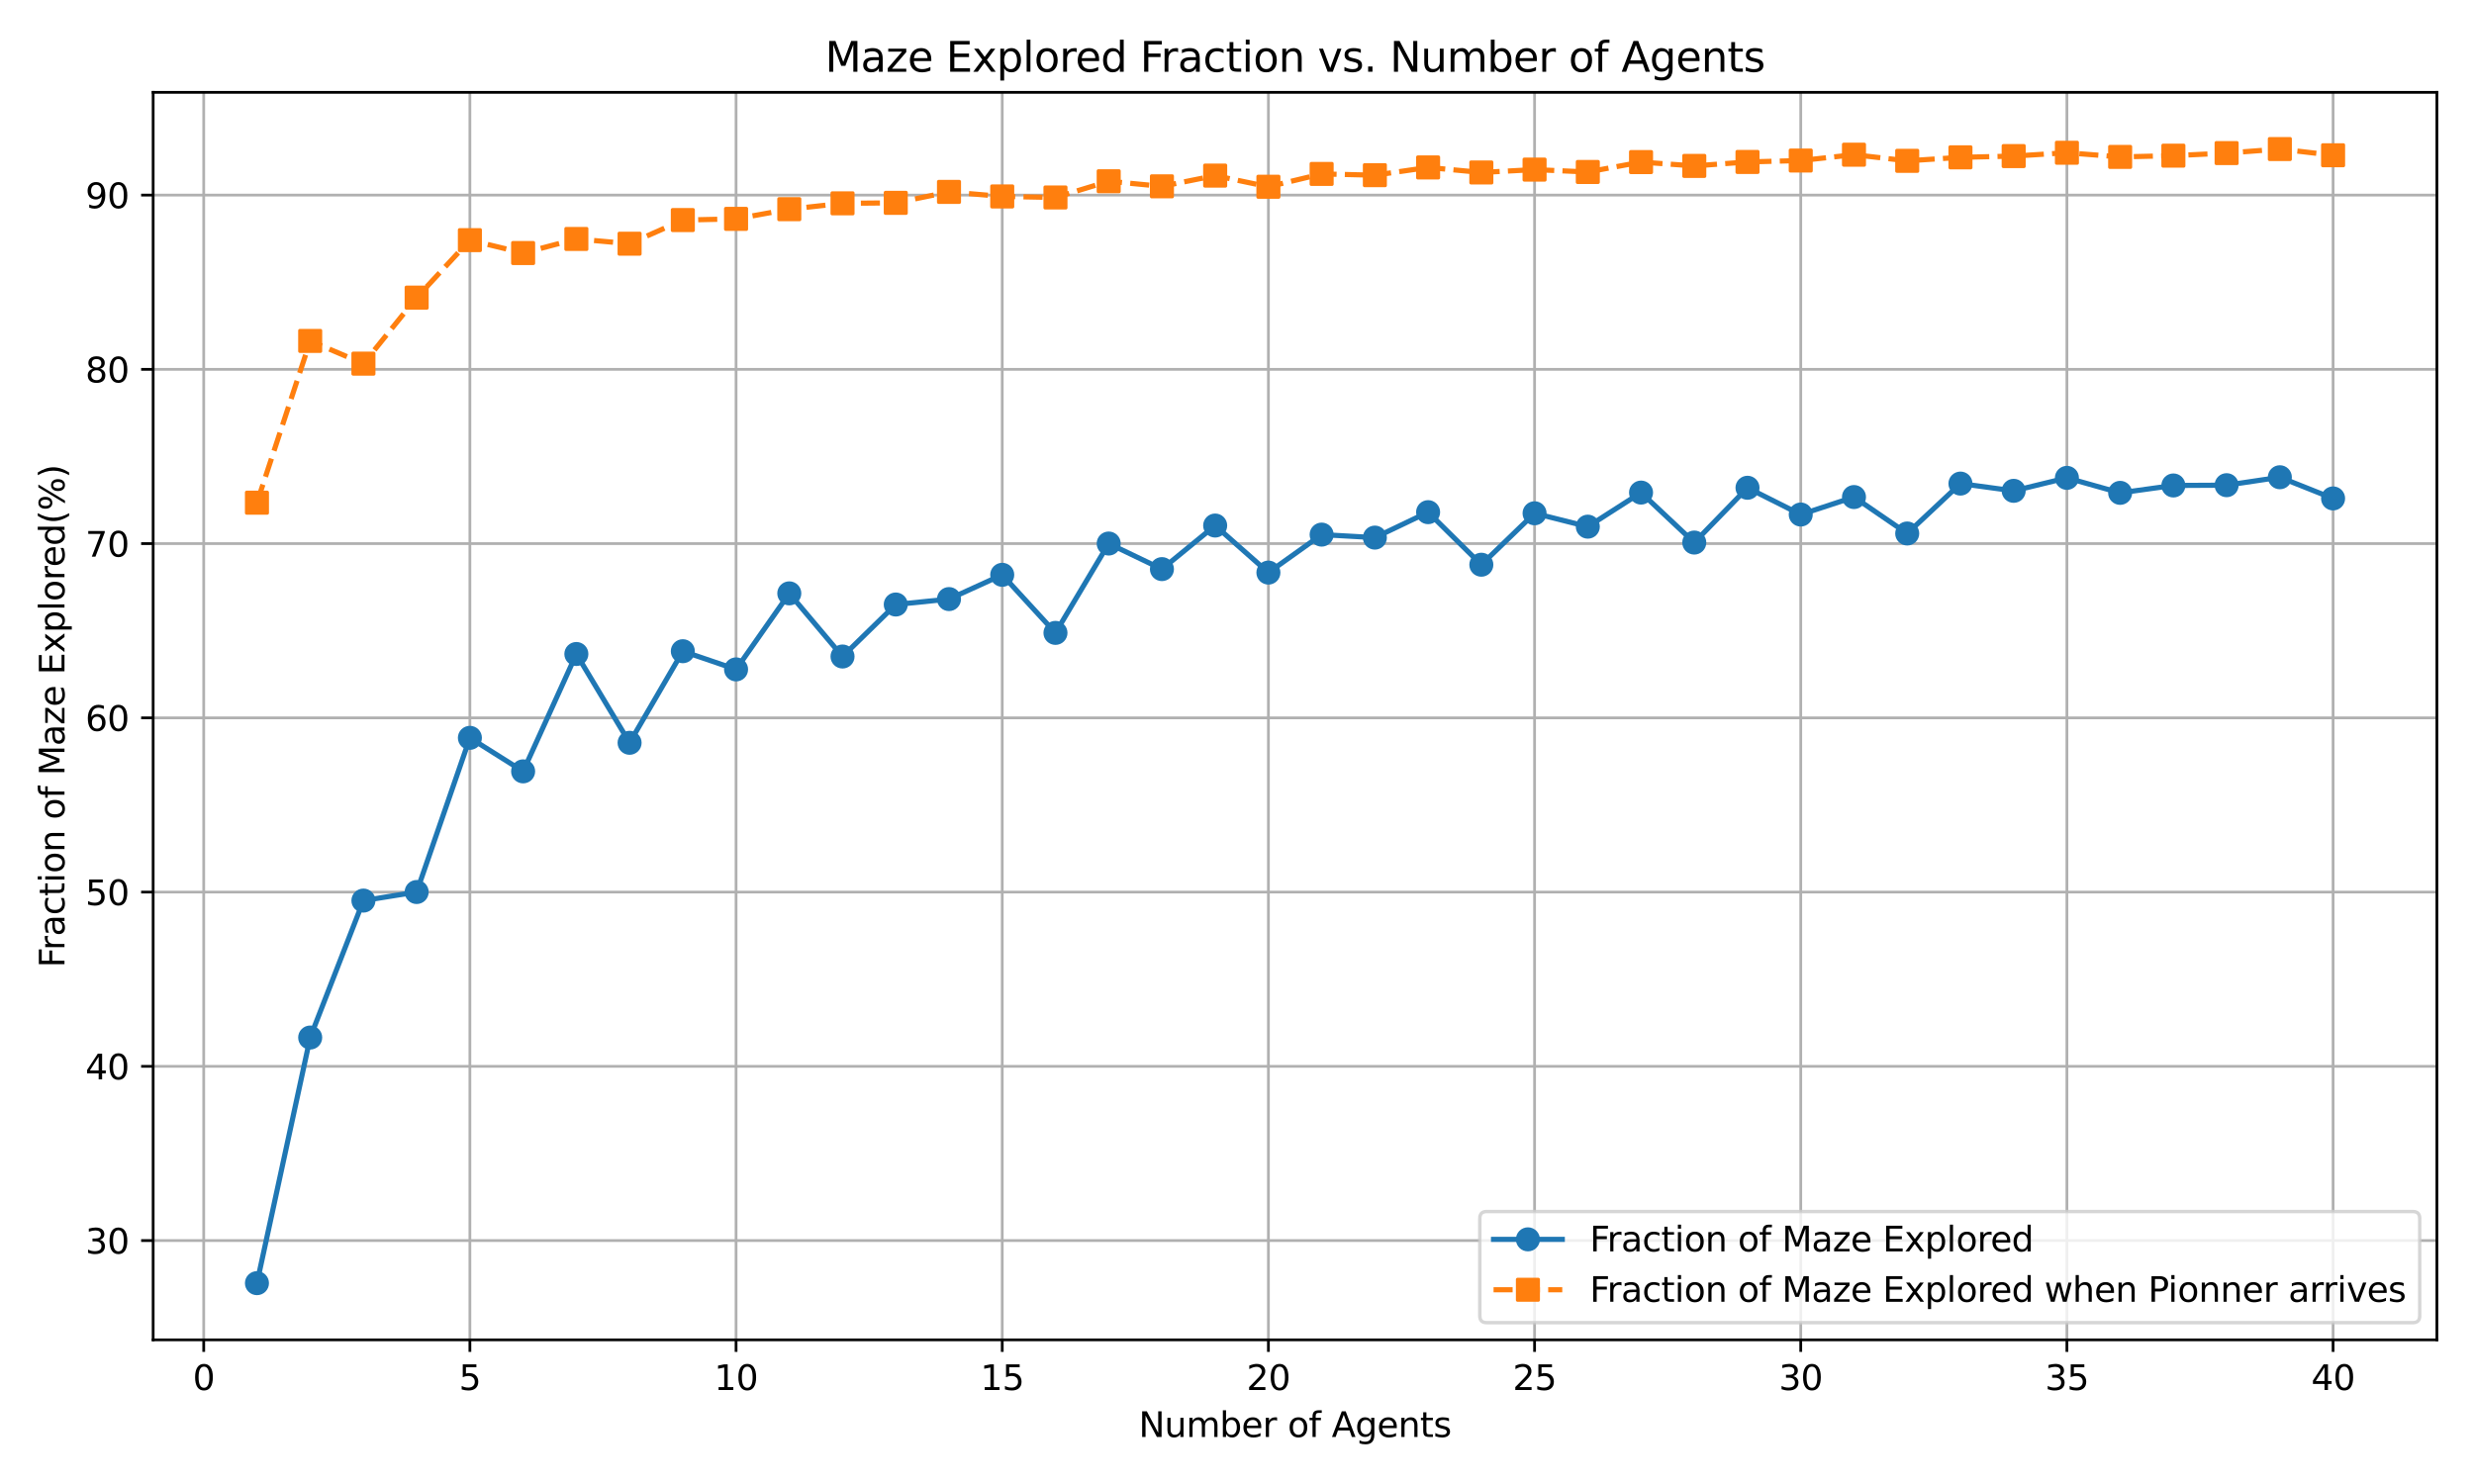 <?xml version="1.0" encoding="utf-8" standalone="no"?>
<!DOCTYPE svg PUBLIC "-//W3C//DTD SVG 1.1//EN"
  "http://www.w3.org/Graphics/SVG/1.1/DTD/svg11.dtd">
<svg xmlns:xlink="http://www.w3.org/1999/xlink" width="720pt" height="432pt" viewBox="0 0 720 432" xmlns="http://www.w3.org/2000/svg" version="1.1">
 <defs>
  <style type="text/css">*{stroke-linejoin: round; stroke-linecap: butt}</style>
 </defs>
 <g id="figure_1">
  <g id="patch_1">
   <path d="M 0 432 
L 720 432 
L 720 0 
L 0 0 
z
" style="fill: #ffffff"/>
  </g>
  <g id="axes_1">
   <g id="patch_2">
    <path d="M 44.57 390.04 
L 709.2 390.04 
L 709.2 26.88 
L 44.57 26.88 
z
" style="fill: #ffffff"/>
   </g>
   <g id="matplotlib.axis_1">
    <g id="xtick_1">
     <g id="line2d_1">
      <path d="M 59.288 390.04 
L 59.288 26.88 
" clip-path="url(#pa58b7433ff)" style="fill: none; stroke: #b0b0b0; stroke-width: 0.8; stroke-linecap: square"/>
     </g>
     <g id="line2d_2">
      <defs>
       <path id="me64031197c" d="M 0 0 
L 0 3.5 
" style="stroke: #000000; stroke-width: 0.8"/>
      </defs>
      <g>
       <use xlink:href="#me64031197c" x="59.288" y="390.04" style="stroke: #000000; stroke-width: 0.8"/>
      </g>
     </g>
     <g id="text_1">
      <!-- 0 -->
      <g transform="translate(56.107 404.638) scale(0.1 -0.1)">
       <defs>
        <path id="DejaVuSans-30" d="M 2034 4250 
Q 1547 4250 1301 3770 
Q 1056 3291 1056 2328 
Q 1056 1369 1301 889 
Q 1547 409 2034 409 
Q 2525 409 2770 889 
Q 3016 1369 3016 2328 
Q 3016 3291 2770 3770 
Q 2525 4250 2034 4250 
z
M 2034 4750 
Q 2819 4750 3233 4129 
Q 3647 3509 3647 2328 
Q 3647 1150 3233 529 
Q 2819 -91 2034 -91 
Q 1250 -91 836 529 
Q 422 1150 422 2328 
Q 422 3509 836 4129 
Q 1250 4750 2034 4750 
z
" transform="scale(0.016)"/>
       </defs>
       <use xlink:href="#DejaVuSans-30"/>
      </g>
     </g>
    </g>
    <g id="xtick_2">
     <g id="line2d_3">
      <path d="M 136.751 390.04 
L 136.751 26.88 
" clip-path="url(#pa58b7433ff)" style="fill: none; stroke: #b0b0b0; stroke-width: 0.8; stroke-linecap: square"/>
     </g>
     <g id="line2d_4">
      <g>
       <use xlink:href="#me64031197c" x="136.751" y="390.04" style="stroke: #000000; stroke-width: 0.8"/>
      </g>
     </g>
     <g id="text_2">
      <!-- 5 -->
      <g transform="translate(133.569 404.638) scale(0.1 -0.1)">
       <defs>
        <path id="DejaVuSans-35" d="M 691 4666 
L 3169 4666 
L 3169 4134 
L 1269 4134 
L 1269 2991 
Q 1406 3038 1543 3061 
Q 1681 3084 1819 3084 
Q 2600 3084 3056 2656 
Q 3513 2228 3513 1497 
Q 3513 744 3044 326 
Q 2575 -91 1722 -91 
Q 1428 -91 1123 -41 
Q 819 9 494 109 
L 494 744 
Q 775 591 1075 516 
Q 1375 441 1709 441 
Q 2250 441 2565 725 
Q 2881 1009 2881 1497 
Q 2881 1984 2565 2268 
Q 2250 2553 1709 2553 
Q 1456 2553 1204 2497 
Q 953 2441 691 2322 
L 691 4666 
z
" transform="scale(0.016)"/>
       </defs>
       <use xlink:href="#DejaVuSans-35"/>
      </g>
     </g>
    </g>
    <g id="xtick_3">
     <g id="line2d_5">
      <path d="M 214.213 390.04 
L 214.213 26.88 
" clip-path="url(#pa58b7433ff)" style="fill: none; stroke: #b0b0b0; stroke-width: 0.8; stroke-linecap: square"/>
     </g>
     <g id="line2d_6">
      <g>
       <use xlink:href="#me64031197c" x="214.213" y="390.04" style="stroke: #000000; stroke-width: 0.8"/>
      </g>
     </g>
     <g id="text_3">
      <!-- 10 -->
      <g transform="translate(207.851 404.638) scale(0.1 -0.1)">
       <defs>
        <path id="DejaVuSans-31" d="M 794 531 
L 1825 531 
L 1825 4091 
L 703 3866 
L 703 4441 
L 1819 4666 
L 2450 4666 
L 2450 531 
L 3481 531 
L 3481 0 
L 794 0 
L 794 531 
z
" transform="scale(0.016)"/>
       </defs>
       <use xlink:href="#DejaVuSans-31"/>
       <use xlink:href="#DejaVuSans-30" x="63.623"/>
      </g>
     </g>
    </g>
    <g id="xtick_4">
     <g id="line2d_7">
      <path d="M 291.676 390.04 
L 291.676 26.88 
" clip-path="url(#pa58b7433ff)" style="fill: none; stroke: #b0b0b0; stroke-width: 0.8; stroke-linecap: square"/>
     </g>
     <g id="line2d_8">
      <g>
       <use xlink:href="#me64031197c" x="291.676" y="390.04" style="stroke: #000000; stroke-width: 0.8"/>
      </g>
     </g>
     <g id="text_4">
      <!-- 15 -->
      <g transform="translate(285.314 404.638) scale(0.1 -0.1)">
       <use xlink:href="#DejaVuSans-31"/>
       <use xlink:href="#DejaVuSans-35" x="63.623"/>
      </g>
     </g>
    </g>
    <g id="xtick_5">
     <g id="line2d_9">
      <path d="M 369.139 390.04 
L 369.139 26.88 
" clip-path="url(#pa58b7433ff)" style="fill: none; stroke: #b0b0b0; stroke-width: 0.8; stroke-linecap: square"/>
     </g>
     <g id="line2d_10">
      <g>
       <use xlink:href="#me64031197c" x="369.139" y="390.04" style="stroke: #000000; stroke-width: 0.8"/>
      </g>
     </g>
     <g id="text_5">
      <!-- 20 -->
      <g transform="translate(362.776 404.638) scale(0.1 -0.1)">
       <defs>
        <path id="DejaVuSans-32" d="M 1228 531 
L 3431 531 
L 3431 0 
L 469 0 
L 469 531 
Q 828 903 1448 1529 
Q 2069 2156 2228 2338 
Q 2531 2678 2651 2914 
Q 2772 3150 2772 3378 
Q 2772 3750 2511 3984 
Q 2250 4219 1831 4219 
Q 1534 4219 1204 4116 
Q 875 4013 500 3803 
L 500 4441 
Q 881 4594 1212 4672 
Q 1544 4750 1819 4750 
Q 2544 4750 2975 4387 
Q 3406 4025 3406 3419 
Q 3406 3131 3298 2873 
Q 3191 2616 2906 2266 
Q 2828 2175 2409 1742 
Q 1991 1309 1228 531 
z
" transform="scale(0.016)"/>
       </defs>
       <use xlink:href="#DejaVuSans-32"/>
       <use xlink:href="#DejaVuSans-30" x="63.623"/>
      </g>
     </g>
    </g>
    <g id="xtick_6">
     <g id="line2d_11">
      <path d="M 446.601 390.04 
L 446.601 26.88 
" clip-path="url(#pa58b7433ff)" style="fill: none; stroke: #b0b0b0; stroke-width: 0.8; stroke-linecap: square"/>
     </g>
     <g id="line2d_12">
      <g>
       <use xlink:href="#me64031197c" x="446.601" y="390.04" style="stroke: #000000; stroke-width: 0.8"/>
      </g>
     </g>
     <g id="text_6">
      <!-- 25 -->
      <g transform="translate(440.239 404.638) scale(0.1 -0.1)">
       <use xlink:href="#DejaVuSans-32"/>
       <use xlink:href="#DejaVuSans-35" x="63.623"/>
      </g>
     </g>
    </g>
    <g id="xtick_7">
     <g id="line2d_13">
      <path d="M 524.064 390.04 
L 524.064 26.88 
" clip-path="url(#pa58b7433ff)" style="fill: none; stroke: #b0b0b0; stroke-width: 0.8; stroke-linecap: square"/>
     </g>
     <g id="line2d_14">
      <g>
       <use xlink:href="#me64031197c" x="524.064" y="390.04" style="stroke: #000000; stroke-width: 0.8"/>
      </g>
     </g>
     <g id="text_7">
      <!-- 30 -->
      <g transform="translate(517.702 404.638) scale(0.1 -0.1)">
       <defs>
        <path id="DejaVuSans-33" d="M 2597 2516 
Q 3050 2419 3304 2112 
Q 3559 1806 3559 1356 
Q 3559 666 3084 287 
Q 2609 -91 1734 -91 
Q 1441 -91 1130 -33 
Q 819 25 488 141 
L 488 750 
Q 750 597 1062 519 
Q 1375 441 1716 441 
Q 2309 441 2620 675 
Q 2931 909 2931 1356 
Q 2931 1769 2642 2001 
Q 2353 2234 1838 2234 
L 1294 2234 
L 1294 2753 
L 1863 2753 
Q 2328 2753 2575 2939 
Q 2822 3125 2822 3475 
Q 2822 3834 2567 4026 
Q 2313 4219 1838 4219 
Q 1578 4219 1281 4162 
Q 984 4106 628 3988 
L 628 4550 
Q 988 4650 1302 4700 
Q 1616 4750 1894 4750 
Q 2613 4750 3031 4423 
Q 3450 4097 3450 3541 
Q 3450 3153 3228 2886 
Q 3006 2619 2597 2516 
z
" transform="scale(0.016)"/>
       </defs>
       <use xlink:href="#DejaVuSans-33"/>
       <use xlink:href="#DejaVuSans-30" x="63.623"/>
      </g>
     </g>
    </g>
    <g id="xtick_8">
     <g id="line2d_15">
      <path d="M 601.527 390.04 
L 601.527 26.88 
" clip-path="url(#pa58b7433ff)" style="fill: none; stroke: #b0b0b0; stroke-width: 0.8; stroke-linecap: square"/>
     </g>
     <g id="line2d_16">
      <g>
       <use xlink:href="#me64031197c" x="601.527" y="390.04" style="stroke: #000000; stroke-width: 0.8"/>
      </g>
     </g>
     <g id="text_8">
      <!-- 35 -->
      <g transform="translate(595.164 404.638) scale(0.1 -0.1)">
       <use xlink:href="#DejaVuSans-33"/>
       <use xlink:href="#DejaVuSans-35" x="63.623"/>
      </g>
     </g>
    </g>
    <g id="xtick_9">
     <g id="line2d_17">
      <path d="M 678.99 390.04 
L 678.99 26.88 
" clip-path="url(#pa58b7433ff)" style="fill: none; stroke: #b0b0b0; stroke-width: 0.8; stroke-linecap: square"/>
     </g>
     <g id="line2d_18">
      <g>
       <use xlink:href="#me64031197c" x="678.99" y="390.04" style="stroke: #000000; stroke-width: 0.8"/>
      </g>
     </g>
     <g id="text_9">
      <!-- 40 -->
      <g transform="translate(672.627 404.638) scale(0.1 -0.1)">
       <defs>
        <path id="DejaVuSans-34" d="M 2419 4116 
L 825 1625 
L 2419 1625 
L 2419 4116 
z
M 2253 4666 
L 3047 4666 
L 3047 1625 
L 3713 1625 
L 3713 1100 
L 3047 1100 
L 3047 0 
L 2419 0 
L 2419 1100 
L 313 1100 
L 313 1709 
L 2253 4666 
z
" transform="scale(0.016)"/>
       </defs>
       <use xlink:href="#DejaVuSans-34"/>
       <use xlink:href="#DejaVuSans-30" x="63.623"/>
      </g>
     </g>
    </g>
    <g id="text_10">
     <!-- Number of Agents -->
     <g transform="translate(331.397 418.317) scale(0.1 -0.1)">
      <defs>
       <path id="DejaVuSans-4e" d="M 628 4666 
L 1478 4666 
L 3547 763 
L 3547 4666 
L 4159 4666 
L 4159 0 
L 3309 0 
L 1241 3903 
L 1241 0 
L 628 0 
L 628 4666 
z
" transform="scale(0.016)"/>
       <path id="DejaVuSans-75" d="M 544 1381 
L 544 3500 
L 1119 3500 
L 1119 1403 
Q 1119 906 1312 657 
Q 1506 409 1894 409 
Q 2359 409 2629 706 
Q 2900 1003 2900 1516 
L 2900 3500 
L 3475 3500 
L 3475 0 
L 2900 0 
L 2900 538 
Q 2691 219 2414 64 
Q 2138 -91 1772 -91 
Q 1169 -91 856 284 
Q 544 659 544 1381 
z
M 1991 3584 
L 1991 3584 
z
" transform="scale(0.016)"/>
       <path id="DejaVuSans-6d" d="M 3328 2828 
Q 3544 3216 3844 3400 
Q 4144 3584 4550 3584 
Q 5097 3584 5394 3201 
Q 5691 2819 5691 2113 
L 5691 0 
L 5113 0 
L 5113 2094 
Q 5113 2597 4934 2840 
Q 4756 3084 4391 3084 
Q 3944 3084 3684 2787 
Q 3425 2491 3425 1978 
L 3425 0 
L 2847 0 
L 2847 2094 
Q 2847 2600 2669 2842 
Q 2491 3084 2119 3084 
Q 1678 3084 1418 2786 
Q 1159 2488 1159 1978 
L 1159 0 
L 581 0 
L 581 3500 
L 1159 3500 
L 1159 2956 
Q 1356 3278 1631 3431 
Q 1906 3584 2284 3584 
Q 2666 3584 2933 3390 
Q 3200 3197 3328 2828 
z
" transform="scale(0.016)"/>
       <path id="DejaVuSans-62" d="M 3116 1747 
Q 3116 2381 2855 2742 
Q 2594 3103 2138 3103 
Q 1681 3103 1420 2742 
Q 1159 2381 1159 1747 
Q 1159 1113 1420 752 
Q 1681 391 2138 391 
Q 2594 391 2855 752 
Q 3116 1113 3116 1747 
z
M 1159 2969 
Q 1341 3281 1617 3432 
Q 1894 3584 2278 3584 
Q 2916 3584 3314 3078 
Q 3713 2572 3713 1747 
Q 3713 922 3314 415 
Q 2916 -91 2278 -91 
Q 1894 -91 1617 61 
Q 1341 213 1159 525 
L 1159 0 
L 581 0 
L 581 4863 
L 1159 4863 
L 1159 2969 
z
" transform="scale(0.016)"/>
       <path id="DejaVuSans-65" d="M 3597 1894 
L 3597 1613 
L 953 1613 
Q 991 1019 1311 708 
Q 1631 397 2203 397 
Q 2534 397 2845 478 
Q 3156 559 3463 722 
L 3463 178 
Q 3153 47 2828 -22 
Q 2503 -91 2169 -91 
Q 1331 -91 842 396 
Q 353 884 353 1716 
Q 353 2575 817 3079 
Q 1281 3584 2069 3584 
Q 2775 3584 3186 3129 
Q 3597 2675 3597 1894 
z
M 3022 2063 
Q 3016 2534 2758 2815 
Q 2500 3097 2075 3097 
Q 1594 3097 1305 2825 
Q 1016 2553 972 2059 
L 3022 2063 
z
" transform="scale(0.016)"/>
       <path id="DejaVuSans-72" d="M 2631 2963 
Q 2534 3019 2420 3045 
Q 2306 3072 2169 3072 
Q 1681 3072 1420 2755 
Q 1159 2438 1159 1844 
L 1159 0 
L 581 0 
L 581 3500 
L 1159 3500 
L 1159 2956 
Q 1341 3275 1631 3429 
Q 1922 3584 2338 3584 
Q 2397 3584 2469 3576 
Q 2541 3569 2628 3553 
L 2631 2963 
z
" transform="scale(0.016)"/>
       <path id="DejaVuSans-20" transform="scale(0.016)"/>
       <path id="DejaVuSans-6f" d="M 1959 3097 
Q 1497 3097 1228 2736 
Q 959 2375 959 1747 
Q 959 1119 1226 758 
Q 1494 397 1959 397 
Q 2419 397 2687 759 
Q 2956 1122 2956 1747 
Q 2956 2369 2687 2733 
Q 2419 3097 1959 3097 
z
M 1959 3584 
Q 2709 3584 3137 3096 
Q 3566 2609 3566 1747 
Q 3566 888 3137 398 
Q 2709 -91 1959 -91 
Q 1206 -91 779 398 
Q 353 888 353 1747 
Q 353 2609 779 3096 
Q 1206 3584 1959 3584 
z
" transform="scale(0.016)"/>
       <path id="DejaVuSans-66" d="M 2375 4863 
L 2375 4384 
L 1825 4384 
Q 1516 4384 1395 4259 
Q 1275 4134 1275 3809 
L 1275 3500 
L 2222 3500 
L 2222 3053 
L 1275 3053 
L 1275 0 
L 697 0 
L 697 3053 
L 147 3053 
L 147 3500 
L 697 3500 
L 697 3744 
Q 697 4328 969 4595 
Q 1241 4863 1831 4863 
L 2375 4863 
z
" transform="scale(0.016)"/>
       <path id="DejaVuSans-41" d="M 2188 4044 
L 1331 1722 
L 3047 1722 
L 2188 4044 
z
M 1831 4666 
L 2547 4666 
L 4325 0 
L 3669 0 
L 3244 1197 
L 1141 1197 
L 716 0 
L 50 0 
L 1831 4666 
z
" transform="scale(0.016)"/>
       <path id="DejaVuSans-67" d="M 2906 1791 
Q 2906 2416 2648 2759 
Q 2391 3103 1925 3103 
Q 1463 3103 1205 2759 
Q 947 2416 947 1791 
Q 947 1169 1205 825 
Q 1463 481 1925 481 
Q 2391 481 2648 825 
Q 2906 1169 2906 1791 
z
M 3481 434 
Q 3481 -459 3084 -895 
Q 2688 -1331 1869 -1331 
Q 1566 -1331 1297 -1286 
Q 1028 -1241 775 -1147 
L 775 -588 
Q 1028 -725 1275 -790 
Q 1522 -856 1778 -856 
Q 2344 -856 2625 -561 
Q 2906 -266 2906 331 
L 2906 616 
Q 2728 306 2450 153 
Q 2172 0 1784 0 
Q 1141 0 747 490 
Q 353 981 353 1791 
Q 353 2603 747 3093 
Q 1141 3584 1784 3584 
Q 2172 3584 2450 3431 
Q 2728 3278 2906 2969 
L 2906 3500 
L 3481 3500 
L 3481 434 
z
" transform="scale(0.016)"/>
       <path id="DejaVuSans-6e" d="M 3513 2113 
L 3513 0 
L 2938 0 
L 2938 2094 
Q 2938 2591 2744 2837 
Q 2550 3084 2163 3084 
Q 1697 3084 1428 2787 
Q 1159 2491 1159 1978 
L 1159 0 
L 581 0 
L 581 3500 
L 1159 3500 
L 1159 2956 
Q 1366 3272 1645 3428 
Q 1925 3584 2291 3584 
Q 2894 3584 3203 3211 
Q 3513 2838 3513 2113 
z
" transform="scale(0.016)"/>
       <path id="DejaVuSans-74" d="M 1172 4494 
L 1172 3500 
L 2356 3500 
L 2356 3053 
L 1172 3053 
L 1172 1153 
Q 1172 725 1289 603 
Q 1406 481 1766 481 
L 2356 481 
L 2356 0 
L 1766 0 
Q 1100 0 847 248 
Q 594 497 594 1153 
L 594 3053 
L 172 3053 
L 172 3500 
L 594 3500 
L 594 4494 
L 1172 4494 
z
" transform="scale(0.016)"/>
       <path id="DejaVuSans-73" d="M 2834 3397 
L 2834 2853 
Q 2591 2978 2328 3040 
Q 2066 3103 1784 3103 
Q 1356 3103 1142 2972 
Q 928 2841 928 2578 
Q 928 2378 1081 2264 
Q 1234 2150 1697 2047 
L 1894 2003 
Q 2506 1872 2764 1633 
Q 3022 1394 3022 966 
Q 3022 478 2636 193 
Q 2250 -91 1575 -91 
Q 1294 -91 989 -36 
Q 684 19 347 128 
L 347 722 
Q 666 556 975 473 
Q 1284 391 1588 391 
Q 1994 391 2212 530 
Q 2431 669 2431 922 
Q 2431 1156 2273 1281 
Q 2116 1406 1581 1522 
L 1381 1569 
Q 847 1681 609 1914 
Q 372 2147 372 2553 
Q 372 3047 722 3315 
Q 1072 3584 1716 3584 
Q 2034 3584 2315 3537 
Q 2597 3491 2834 3397 
z
" transform="scale(0.016)"/>
      </defs>
      <use xlink:href="#DejaVuSans-4e"/>
      <use xlink:href="#DejaVuSans-75" x="74.805"/>
      <use xlink:href="#DejaVuSans-6d" x="138.184"/>
      <use xlink:href="#DejaVuSans-62" x="235.596"/>
      <use xlink:href="#DejaVuSans-65" x="299.072"/>
      <use xlink:href="#DejaVuSans-72" x="360.596"/>
      <use xlink:href="#DejaVuSans-20" x="401.709"/>
      <use xlink:href="#DejaVuSans-6f" x="433.496"/>
      <use xlink:href="#DejaVuSans-66" x="494.678"/>
      <use xlink:href="#DejaVuSans-20" x="529.883"/>
      <use xlink:href="#DejaVuSans-41" x="561.67"/>
      <use xlink:href="#DejaVuSans-67" x="630.078"/>
      <use xlink:href="#DejaVuSans-65" x="693.555"/>
      <use xlink:href="#DejaVuSans-6e" x="755.078"/>
      <use xlink:href="#DejaVuSans-74" x="818.457"/>
      <use xlink:href="#DejaVuSans-73" x="857.666"/>
     </g>
    </g>
   </g>
   <g id="matplotlib.axis_2">
    <g id="ytick_1">
     <g id="line2d_19">
      <path d="M 44.57 361.136 
L 709.2 361.136 
" clip-path="url(#pa58b7433ff)" style="fill: none; stroke: #b0b0b0; stroke-width: 0.8; stroke-linecap: square"/>
     </g>
     <g id="line2d_20">
      <defs>
       <path id="m03c7387700" d="M 0 0 
L -3.5 0 
" style="stroke: #000000; stroke-width: 0.8"/>
      </defs>
      <g>
       <use xlink:href="#m03c7387700" x="44.57" y="361.136" style="stroke: #000000; stroke-width: 0.8"/>
      </g>
     </g>
     <g id="text_11">
      <!-- 30 -->
      <g transform="translate(24.845 364.935) scale(0.1 -0.1)">
       <use xlink:href="#DejaVuSans-33"/>
       <use xlink:href="#DejaVuSans-30" x="63.623"/>
      </g>
     </g>
    </g>
    <g id="ytick_2">
     <g id="line2d_21">
      <path d="M 44.57 310.413 
L 709.2 310.413 
" clip-path="url(#pa58b7433ff)" style="fill: none; stroke: #b0b0b0; stroke-width: 0.8; stroke-linecap: square"/>
     </g>
     <g id="line2d_22">
      <g>
       <use xlink:href="#m03c7387700" x="44.57" y="310.413" style="stroke: #000000; stroke-width: 0.8"/>
      </g>
     </g>
     <g id="text_12">
      <!-- 40 -->
      <g transform="translate(24.845 314.212) scale(0.1 -0.1)">
       <use xlink:href="#DejaVuSans-34"/>
       <use xlink:href="#DejaVuSans-30" x="63.623"/>
      </g>
     </g>
    </g>
    <g id="ytick_3">
     <g id="line2d_23">
      <path d="M 44.57 259.69 
L 709.2 259.69 
" clip-path="url(#pa58b7433ff)" style="fill: none; stroke: #b0b0b0; stroke-width: 0.8; stroke-linecap: square"/>
     </g>
     <g id="line2d_24">
      <g>
       <use xlink:href="#m03c7387700" x="44.57" y="259.69" style="stroke: #000000; stroke-width: 0.8"/>
      </g>
     </g>
     <g id="text_13">
      <!-- 50 -->
      <g transform="translate(24.845 263.489) scale(0.1 -0.1)">
       <use xlink:href="#DejaVuSans-35"/>
       <use xlink:href="#DejaVuSans-30" x="63.623"/>
      </g>
     </g>
    </g>
    <g id="ytick_4">
     <g id="line2d_25">
      <path d="M 44.57 208.967 
L 709.2 208.967 
" clip-path="url(#pa58b7433ff)" style="fill: none; stroke: #b0b0b0; stroke-width: 0.8; stroke-linecap: square"/>
     </g>
     <g id="line2d_26">
      <g>
       <use xlink:href="#m03c7387700" x="44.57" y="208.967" style="stroke: #000000; stroke-width: 0.8"/>
      </g>
     </g>
     <g id="text_14">
      <!-- 60 -->
      <g transform="translate(24.845 212.766) scale(0.1 -0.1)">
       <defs>
        <path id="DejaVuSans-36" d="M 2113 2584 
Q 1688 2584 1439 2293 
Q 1191 2003 1191 1497 
Q 1191 994 1439 701 
Q 1688 409 2113 409 
Q 2538 409 2786 701 
Q 3034 994 3034 1497 
Q 3034 2003 2786 2293 
Q 2538 2584 2113 2584 
z
M 3366 4563 
L 3366 3988 
Q 3128 4100 2886 4159 
Q 2644 4219 2406 4219 
Q 1781 4219 1451 3797 
Q 1122 3375 1075 2522 
Q 1259 2794 1537 2939 
Q 1816 3084 2150 3084 
Q 2853 3084 3261 2657 
Q 3669 2231 3669 1497 
Q 3669 778 3244 343 
Q 2819 -91 2113 -91 
Q 1303 -91 875 529 
Q 447 1150 447 2328 
Q 447 3434 972 4092 
Q 1497 4750 2381 4750 
Q 2619 4750 2861 4703 
Q 3103 4656 3366 4563 
z
" transform="scale(0.016)"/>
       </defs>
       <use xlink:href="#DejaVuSans-36"/>
       <use xlink:href="#DejaVuSans-30" x="63.623"/>
      </g>
     </g>
    </g>
    <g id="ytick_5">
     <g id="line2d_27">
      <path d="M 44.57 158.244 
L 709.2 158.244 
" clip-path="url(#pa58b7433ff)" style="fill: none; stroke: #b0b0b0; stroke-width: 0.8; stroke-linecap: square"/>
     </g>
     <g id="line2d_28">
      <g>
       <use xlink:href="#m03c7387700" x="44.57" y="158.244" style="stroke: #000000; stroke-width: 0.8"/>
      </g>
     </g>
     <g id="text_15">
      <!-- 70 -->
      <g transform="translate(24.845 162.044) scale(0.1 -0.1)">
       <defs>
        <path id="DejaVuSans-37" d="M 525 4666 
L 3525 4666 
L 3525 4397 
L 1831 0 
L 1172 0 
L 2766 4134 
L 525 4134 
L 525 4666 
z
" transform="scale(0.016)"/>
       </defs>
       <use xlink:href="#DejaVuSans-37"/>
       <use xlink:href="#DejaVuSans-30" x="63.623"/>
      </g>
     </g>
    </g>
    <g id="ytick_6">
     <g id="line2d_29">
      <path d="M 44.57 107.521 
L 709.2 107.521 
" clip-path="url(#pa58b7433ff)" style="fill: none; stroke: #b0b0b0; stroke-width: 0.8; stroke-linecap: square"/>
     </g>
     <g id="line2d_30">
      <g>
       <use xlink:href="#m03c7387700" x="44.57" y="107.521" style="stroke: #000000; stroke-width: 0.8"/>
      </g>
     </g>
     <g id="text_16">
      <!-- 80 -->
      <g transform="translate(24.845 111.321) scale(0.1 -0.1)">
       <defs>
        <path id="DejaVuSans-38" d="M 2034 2216 
Q 1584 2216 1326 1975 
Q 1069 1734 1069 1313 
Q 1069 891 1326 650 
Q 1584 409 2034 409 
Q 2484 409 2743 651 
Q 3003 894 3003 1313 
Q 3003 1734 2745 1975 
Q 2488 2216 2034 2216 
z
M 1403 2484 
Q 997 2584 770 2862 
Q 544 3141 544 3541 
Q 544 4100 942 4425 
Q 1341 4750 2034 4750 
Q 2731 4750 3128 4425 
Q 3525 4100 3525 3541 
Q 3525 3141 3298 2862 
Q 3072 2584 2669 2484 
Q 3125 2378 3379 2068 
Q 3634 1759 3634 1313 
Q 3634 634 3220 271 
Q 2806 -91 2034 -91 
Q 1263 -91 848 271 
Q 434 634 434 1313 
Q 434 1759 690 2068 
Q 947 2378 1403 2484 
z
M 1172 3481 
Q 1172 3119 1398 2916 
Q 1625 2713 2034 2713 
Q 2441 2713 2670 2916 
Q 2900 3119 2900 3481 
Q 2900 3844 2670 4047 
Q 2441 4250 2034 4250 
Q 1625 4250 1398 4047 
Q 1172 3844 1172 3481 
z
" transform="scale(0.016)"/>
       </defs>
       <use xlink:href="#DejaVuSans-38"/>
       <use xlink:href="#DejaVuSans-30" x="63.623"/>
      </g>
     </g>
    </g>
    <g id="ytick_7">
     <g id="line2d_31">
      <path d="M 44.57 56.798 
L 709.2 56.798 
" clip-path="url(#pa58b7433ff)" style="fill: none; stroke: #b0b0b0; stroke-width: 0.8; stroke-linecap: square"/>
     </g>
     <g id="line2d_32">
      <g>
       <use xlink:href="#m03c7387700" x="44.57" y="56.798" style="stroke: #000000; stroke-width: 0.8"/>
      </g>
     </g>
     <g id="text_17">
      <!-- 90 -->
      <g transform="translate(24.845 60.598) scale(0.1 -0.1)">
       <defs>
        <path id="DejaVuSans-39" d="M 703 97 
L 703 672 
Q 941 559 1184 500 
Q 1428 441 1663 441 
Q 2288 441 2617 861 
Q 2947 1281 2994 2138 
Q 2813 1869 2534 1725 
Q 2256 1581 1919 1581 
Q 1219 1581 811 2004 
Q 403 2428 403 3163 
Q 403 3881 828 4315 
Q 1253 4750 1959 4750 
Q 2769 4750 3195 4129 
Q 3622 3509 3622 2328 
Q 3622 1225 3098 567 
Q 2575 -91 1691 -91 
Q 1453 -91 1209 -44 
Q 966 3 703 97 
z
M 1959 2075 
Q 2384 2075 2632 2365 
Q 2881 2656 2881 3163 
Q 2881 3666 2632 3958 
Q 2384 4250 1959 4250 
Q 1534 4250 1286 3958 
Q 1038 3666 1038 3163 
Q 1038 2656 1286 2365 
Q 1534 2075 1959 2075 
z
" transform="scale(0.016)"/>
       </defs>
       <use xlink:href="#DejaVuSans-39"/>
       <use xlink:href="#DejaVuSans-30" x="63.623"/>
      </g>
     </g>
    </g>
    <g id="text_18">
     <!-- Fraction of Maze Explored(%) -->
     <g transform="translate(18.765 281.673) rotate(-90) scale(0.1 -0.1)">
      <defs>
       <path id="DejaVuSans-46" d="M 628 4666 
L 3309 4666 
L 3309 4134 
L 1259 4134 
L 1259 2759 
L 3109 2759 
L 3109 2228 
L 1259 2228 
L 1259 0 
L 628 0 
L 628 4666 
z
" transform="scale(0.016)"/>
       <path id="DejaVuSans-61" d="M 2194 1759 
Q 1497 1759 1228 1600 
Q 959 1441 959 1056 
Q 959 750 1161 570 
Q 1363 391 1709 391 
Q 2188 391 2477 730 
Q 2766 1069 2766 1631 
L 2766 1759 
L 2194 1759 
z
M 3341 1997 
L 3341 0 
L 2766 0 
L 2766 531 
Q 2569 213 2275 61 
Q 1981 -91 1556 -91 
Q 1019 -91 701 211 
Q 384 513 384 1019 
Q 384 1609 779 1909 
Q 1175 2209 1959 2209 
L 2766 2209 
L 2766 2266 
Q 2766 2663 2505 2880 
Q 2244 3097 1772 3097 
Q 1472 3097 1187 3025 
Q 903 2953 641 2809 
L 641 3341 
Q 956 3463 1253 3523 
Q 1550 3584 1831 3584 
Q 2591 3584 2966 3190 
Q 3341 2797 3341 1997 
z
" transform="scale(0.016)"/>
       <path id="DejaVuSans-63" d="M 3122 3366 
L 3122 2828 
Q 2878 2963 2633 3030 
Q 2388 3097 2138 3097 
Q 1578 3097 1268 2742 
Q 959 2388 959 1747 
Q 959 1106 1268 751 
Q 1578 397 2138 397 
Q 2388 397 2633 464 
Q 2878 531 3122 666 
L 3122 134 
Q 2881 22 2623 -34 
Q 2366 -91 2075 -91 
Q 1284 -91 818 406 
Q 353 903 353 1747 
Q 353 2603 823 3093 
Q 1294 3584 2113 3584 
Q 2378 3584 2631 3529 
Q 2884 3475 3122 3366 
z
" transform="scale(0.016)"/>
       <path id="DejaVuSans-69" d="M 603 3500 
L 1178 3500 
L 1178 0 
L 603 0 
L 603 3500 
z
M 603 4863 
L 1178 4863 
L 1178 4134 
L 603 4134 
L 603 4863 
z
" transform="scale(0.016)"/>
       <path id="DejaVuSans-4d" d="M 628 4666 
L 1569 4666 
L 2759 1491 
L 3956 4666 
L 4897 4666 
L 4897 0 
L 4281 0 
L 4281 4097 
L 3078 897 
L 2444 897 
L 1241 4097 
L 1241 0 
L 628 0 
L 628 4666 
z
" transform="scale(0.016)"/>
       <path id="DejaVuSans-7a" d="M 353 3500 
L 3084 3500 
L 3084 2975 
L 922 459 
L 3084 459 
L 3084 0 
L 275 0 
L 275 525 
L 2438 3041 
L 353 3041 
L 353 3500 
z
" transform="scale(0.016)"/>
       <path id="DejaVuSans-45" d="M 628 4666 
L 3578 4666 
L 3578 4134 
L 1259 4134 
L 1259 2753 
L 3481 2753 
L 3481 2222 
L 1259 2222 
L 1259 531 
L 3634 531 
L 3634 0 
L 628 0 
L 628 4666 
z
" transform="scale(0.016)"/>
       <path id="DejaVuSans-78" d="M 3513 3500 
L 2247 1797 
L 3578 0 
L 2900 0 
L 1881 1375 
L 863 0 
L 184 0 
L 1544 1831 
L 300 3500 
L 978 3500 
L 1906 2253 
L 2834 3500 
L 3513 3500 
z
" transform="scale(0.016)"/>
       <path id="DejaVuSans-70" d="M 1159 525 
L 1159 -1331 
L 581 -1331 
L 581 3500 
L 1159 3500 
L 1159 2969 
Q 1341 3281 1617 3432 
Q 1894 3584 2278 3584 
Q 2916 3584 3314 3078 
Q 3713 2572 3713 1747 
Q 3713 922 3314 415 
Q 2916 -91 2278 -91 
Q 1894 -91 1617 61 
Q 1341 213 1159 525 
z
M 3116 1747 
Q 3116 2381 2855 2742 
Q 2594 3103 2138 3103 
Q 1681 3103 1420 2742 
Q 1159 2381 1159 1747 
Q 1159 1113 1420 752 
Q 1681 391 2138 391 
Q 2594 391 2855 752 
Q 3116 1113 3116 1747 
z
" transform="scale(0.016)"/>
       <path id="DejaVuSans-6c" d="M 603 4863 
L 1178 4863 
L 1178 0 
L 603 0 
L 603 4863 
z
" transform="scale(0.016)"/>
       <path id="DejaVuSans-64" d="M 2906 2969 
L 2906 4863 
L 3481 4863 
L 3481 0 
L 2906 0 
L 2906 525 
Q 2725 213 2448 61 
Q 2172 -91 1784 -91 
Q 1150 -91 751 415 
Q 353 922 353 1747 
Q 353 2572 751 3078 
Q 1150 3584 1784 3584 
Q 2172 3584 2448 3432 
Q 2725 3281 2906 2969 
z
M 947 1747 
Q 947 1113 1208 752 
Q 1469 391 1925 391 
Q 2381 391 2643 752 
Q 2906 1113 2906 1747 
Q 2906 2381 2643 2742 
Q 2381 3103 1925 3103 
Q 1469 3103 1208 2742 
Q 947 2381 947 1747 
z
" transform="scale(0.016)"/>
       <path id="DejaVuSans-28" d="M 1984 4856 
Q 1566 4138 1362 3434 
Q 1159 2731 1159 2009 
Q 1159 1288 1364 580 
Q 1569 -128 1984 -844 
L 1484 -844 
Q 1016 -109 783 600 
Q 550 1309 550 2009 
Q 550 2706 781 3412 
Q 1013 4119 1484 4856 
L 1984 4856 
z
" transform="scale(0.016)"/>
       <path id="DejaVuSans-25" d="M 4653 2053 
Q 4381 2053 4226 1822 
Q 4072 1591 4072 1178 
Q 4072 772 4226 539 
Q 4381 306 4653 306 
Q 4919 306 5073 539 
Q 5228 772 5228 1178 
Q 5228 1588 5073 1820 
Q 4919 2053 4653 2053 
z
M 4653 2450 
Q 5147 2450 5437 2106 
Q 5728 1763 5728 1178 
Q 5728 594 5436 251 
Q 5144 -91 4653 -91 
Q 4153 -91 3862 251 
Q 3572 594 3572 1178 
Q 3572 1766 3864 2108 
Q 4156 2450 4653 2450 
z
M 1428 4353 
Q 1159 4353 1004 4120 
Q 850 3888 850 3481 
Q 850 3069 1003 2837 
Q 1156 2606 1428 2606 
Q 1700 2606 1854 2837 
Q 2009 3069 2009 3481 
Q 2009 3884 1853 4118 
Q 1697 4353 1428 4353 
z
M 4250 4750 
L 4750 4750 
L 1831 -91 
L 1331 -91 
L 4250 4750 
z
M 1428 4750 
Q 1922 4750 2215 4408 
Q 2509 4066 2509 3481 
Q 2509 2891 2217 2550 
Q 1925 2209 1428 2209 
Q 931 2209 642 2551 
Q 353 2894 353 3481 
Q 353 4063 643 4406 
Q 934 4750 1428 4750 
z
" transform="scale(0.016)"/>
       <path id="DejaVuSans-29" d="M 513 4856 
L 1013 4856 
Q 1481 4119 1714 3412 
Q 1947 2706 1947 2009 
Q 1947 1309 1714 600 
Q 1481 -109 1013 -844 
L 513 -844 
Q 928 -128 1133 580 
Q 1338 1288 1338 2009 
Q 1338 2731 1133 3434 
Q 928 4138 513 4856 
z
" transform="scale(0.016)"/>
      </defs>
      <use xlink:href="#DejaVuSans-46"/>
      <use xlink:href="#DejaVuSans-72" x="50.27"/>
      <use xlink:href="#DejaVuSans-61" x="91.383"/>
      <use xlink:href="#DejaVuSans-63" x="152.662"/>
      <use xlink:href="#DejaVuSans-74" x="207.643"/>
      <use xlink:href="#DejaVuSans-69" x="246.852"/>
      <use xlink:href="#DejaVuSans-6f" x="274.635"/>
      <use xlink:href="#DejaVuSans-6e" x="335.816"/>
      <use xlink:href="#DejaVuSans-20" x="399.195"/>
      <use xlink:href="#DejaVuSans-6f" x="430.982"/>
      <use xlink:href="#DejaVuSans-66" x="492.164"/>
      <use xlink:href="#DejaVuSans-20" x="527.369"/>
      <use xlink:href="#DejaVuSans-4d" x="559.156"/>
      <use xlink:href="#DejaVuSans-61" x="645.436"/>
      <use xlink:href="#DejaVuSans-7a" x="706.715"/>
      <use xlink:href="#DejaVuSans-65" x="759.205"/>
      <use xlink:href="#DejaVuSans-20" x="820.729"/>
      <use xlink:href="#DejaVuSans-45" x="852.516"/>
      <use xlink:href="#DejaVuSans-78" x="915.699"/>
      <use xlink:href="#DejaVuSans-70" x="974.879"/>
      <use xlink:href="#DejaVuSans-6c" x="1038.355"/>
      <use xlink:href="#DejaVuSans-6f" x="1066.139"/>
      <use xlink:href="#DejaVuSans-72" x="1127.32"/>
      <use xlink:href="#DejaVuSans-65" x="1166.184"/>
      <use xlink:href="#DejaVuSans-64" x="1227.707"/>
      <use xlink:href="#DejaVuSans-28" x="1291.184"/>
      <use xlink:href="#DejaVuSans-25" x="1330.197"/>
      <use xlink:href="#DejaVuSans-29" x="1425.217"/>
     </g>
    </g>
   </g>
   <g id="line2d_33">
    <path d="M 74.78 373.533 
L 90.273 302.034 
L 105.766 262.165 
L 121.258 259.67 
L 136.751 214.79 
L 152.243 224.549 
L 167.736 190.382 
L 183.228 216.231 
L 198.721 189.571 
L 214.213 194.866 
L 229.706 172.731 
L 245.198 191.113 
L 260.691 175.977 
L 276.183 174.394 
L 291.676 167.334 
L 307.169 184.235 
L 322.661 158.224 
L 338.154 165.67 
L 353.646 152.989 
L 369.139 166.685 
L 384.631 155.627 
L 400.124 156.499 
L 415.616 149.094 
L 431.109 164.392 
L 446.601 149.419 
L 462.094 153.314 
L 477.587 143.393 
L 493.079 157.94 
L 508.572 141.993 
L 524.064 149.784 
L 539.557 144.691 
L 555.049 155.302 
L 570.542 140.775 
L 586.034 142.885 
L 601.527 139.112 
L 617.019 143.474 
L 632.512 141.323 
L 648.004 141.242 
L 663.497 138.929 
L 678.99 145.097 
" clip-path="url(#pa58b7433ff)" style="fill: none; stroke: #1f77b4; stroke-width: 1.5; stroke-linecap: square"/>
    <defs>
     <path id="mdfe467a32f" d="M 0 3 
C 0.796 3 1.559 2.684 2.121 2.121 
C 2.684 1.559 3 0.796 3 0 
C 3 -0.796 2.684 -1.559 2.121 -2.121 
C 1.559 -2.684 0.796 -3 0 -3 
C -0.796 -3 -1.559 -2.684 -2.121 -2.121 
C -2.684 -1.559 -3 -0.796 -3 0 
C -3 0.796 -2.684 1.559 -2.121 2.121 
C -1.559 2.684 -0.796 3 0 3 
z
" style="stroke: #1f77b4"/>
    </defs>
    <g clip-path="url(#pa58b7433ff)">
     <use xlink:href="#mdfe467a32f" x="74.78" y="373.533" style="fill: #1f77b4; stroke: #1f77b4"/>
     <use xlink:href="#mdfe467a32f" x="90.273" y="302.034" style="fill: #1f77b4; stroke: #1f77b4"/>
     <use xlink:href="#mdfe467a32f" x="105.766" y="262.165" style="fill: #1f77b4; stroke: #1f77b4"/>
     <use xlink:href="#mdfe467a32f" x="121.258" y="259.67" style="fill: #1f77b4; stroke: #1f77b4"/>
     <use xlink:href="#mdfe467a32f" x="136.751" y="214.79" style="fill: #1f77b4; stroke: #1f77b4"/>
     <use xlink:href="#mdfe467a32f" x="152.243" y="224.549" style="fill: #1f77b4; stroke: #1f77b4"/>
     <use xlink:href="#mdfe467a32f" x="167.736" y="190.382" style="fill: #1f77b4; stroke: #1f77b4"/>
     <use xlink:href="#mdfe467a32f" x="183.228" y="216.231" style="fill: #1f77b4; stroke: #1f77b4"/>
     <use xlink:href="#mdfe467a32f" x="198.721" y="189.571" style="fill: #1f77b4; stroke: #1f77b4"/>
     <use xlink:href="#mdfe467a32f" x="214.213" y="194.866" style="fill: #1f77b4; stroke: #1f77b4"/>
     <use xlink:href="#mdfe467a32f" x="229.706" y="172.731" style="fill: #1f77b4; stroke: #1f77b4"/>
     <use xlink:href="#mdfe467a32f" x="245.198" y="191.113" style="fill: #1f77b4; stroke: #1f77b4"/>
     <use xlink:href="#mdfe467a32f" x="260.691" y="175.977" style="fill: #1f77b4; stroke: #1f77b4"/>
     <use xlink:href="#mdfe467a32f" x="276.183" y="174.394" style="fill: #1f77b4; stroke: #1f77b4"/>
     <use xlink:href="#mdfe467a32f" x="291.676" y="167.334" style="fill: #1f77b4; stroke: #1f77b4"/>
     <use xlink:href="#mdfe467a32f" x="307.169" y="184.235" style="fill: #1f77b4; stroke: #1f77b4"/>
     <use xlink:href="#mdfe467a32f" x="322.661" y="158.224" style="fill: #1f77b4; stroke: #1f77b4"/>
     <use xlink:href="#mdfe467a32f" x="338.154" y="165.67" style="fill: #1f77b4; stroke: #1f77b4"/>
     <use xlink:href="#mdfe467a32f" x="353.646" y="152.989" style="fill: #1f77b4; stroke: #1f77b4"/>
     <use xlink:href="#mdfe467a32f" x="369.139" y="166.685" style="fill: #1f77b4; stroke: #1f77b4"/>
     <use xlink:href="#mdfe467a32f" x="384.631" y="155.627" style="fill: #1f77b4; stroke: #1f77b4"/>
     <use xlink:href="#mdfe467a32f" x="400.124" y="156.499" style="fill: #1f77b4; stroke: #1f77b4"/>
     <use xlink:href="#mdfe467a32f" x="415.616" y="149.094" style="fill: #1f77b4; stroke: #1f77b4"/>
     <use xlink:href="#mdfe467a32f" x="431.109" y="164.392" style="fill: #1f77b4; stroke: #1f77b4"/>
     <use xlink:href="#mdfe467a32f" x="446.601" y="149.419" style="fill: #1f77b4; stroke: #1f77b4"/>
     <use xlink:href="#mdfe467a32f" x="462.094" y="153.314" style="fill: #1f77b4; stroke: #1f77b4"/>
     <use xlink:href="#mdfe467a32f" x="477.587" y="143.393" style="fill: #1f77b4; stroke: #1f77b4"/>
     <use xlink:href="#mdfe467a32f" x="493.079" y="157.94" style="fill: #1f77b4; stroke: #1f77b4"/>
     <use xlink:href="#mdfe467a32f" x="508.572" y="141.993" style="fill: #1f77b4; stroke: #1f77b4"/>
     <use xlink:href="#mdfe467a32f" x="524.064" y="149.784" style="fill: #1f77b4; stroke: #1f77b4"/>
     <use xlink:href="#mdfe467a32f" x="539.557" y="144.691" style="fill: #1f77b4; stroke: #1f77b4"/>
     <use xlink:href="#mdfe467a32f" x="555.049" y="155.302" style="fill: #1f77b4; stroke: #1f77b4"/>
     <use xlink:href="#mdfe467a32f" x="570.542" y="140.775" style="fill: #1f77b4; stroke: #1f77b4"/>
     <use xlink:href="#mdfe467a32f" x="586.034" y="142.885" style="fill: #1f77b4; stroke: #1f77b4"/>
     <use xlink:href="#mdfe467a32f" x="601.527" y="139.112" style="fill: #1f77b4; stroke: #1f77b4"/>
     <use xlink:href="#mdfe467a32f" x="617.019" y="143.474" style="fill: #1f77b4; stroke: #1f77b4"/>
     <use xlink:href="#mdfe467a32f" x="632.512" y="141.323" style="fill: #1f77b4; stroke: #1f77b4"/>
     <use xlink:href="#mdfe467a32f" x="648.004" y="141.242" style="fill: #1f77b4; stroke: #1f77b4"/>
     <use xlink:href="#mdfe467a32f" x="663.497" y="138.929" style="fill: #1f77b4; stroke: #1f77b4"/>
     <use xlink:href="#mdfe467a32f" x="678.99" y="145.097" style="fill: #1f77b4; stroke: #1f77b4"/>
    </g>
   </g>
   <g id="line2d_34">
    <path d="M 74.78 146.335 
L 90.273 99.243 
L 105.766 105.858 
L 121.258 86.644 
L 136.751 69.905 
L 152.243 73.659 
L 167.736 69.56 
L 183.228 70.94 
L 198.721 64.062 
L 214.213 63.717 
L 229.706 60.897 
L 245.198 59.193 
L 260.691 59.051 
L 276.183 55.865 
L 291.676 57.184 
L 307.169 57.488 
L 322.661 52.761 
L 338.154 54.242 
L 353.646 51.117 
L 369.139 54.364 
L 384.631 50.631 
L 400.124 50.996 
L 415.616 48.744 
L 431.109 50.204 
L 446.601 49.373 
L 462.094 50.062 
L 477.587 47.181 
L 493.079 48.297 
L 508.572 47.141 
L 524.064 46.735 
L 539.557 45.031 
L 555.049 46.816 
L 570.542 45.802 
L 586.034 45.436 
L 601.527 44.463 
L 617.019 45.68 
L 632.512 45.315 
L 648.004 44.564 
L 663.497 43.387 
L 678.99 45.193 
" clip-path="url(#pa58b7433ff)" style="fill: none; stroke-dasharray: 5.55,2.4; stroke-dashoffset: 0; stroke: #ff7f0e; stroke-width: 1.5"/>
    <defs>
     <path id="m5b1b99e0c3" d="M -3 3 
L 3 3 
L 3 -3 
L -3 -3 
z
" style="stroke: #ff7f0e; stroke-linejoin: miter"/>
    </defs>
    <g clip-path="url(#pa58b7433ff)">
     <use xlink:href="#m5b1b99e0c3" x="74.78" y="146.335" style="fill: #ff7f0e; stroke: #ff7f0e; stroke-linejoin: miter"/>
     <use xlink:href="#m5b1b99e0c3" x="90.273" y="99.243" style="fill: #ff7f0e; stroke: #ff7f0e; stroke-linejoin: miter"/>
     <use xlink:href="#m5b1b99e0c3" x="105.766" y="105.858" style="fill: #ff7f0e; stroke: #ff7f0e; stroke-linejoin: miter"/>
     <use xlink:href="#m5b1b99e0c3" x="121.258" y="86.644" style="fill: #ff7f0e; stroke: #ff7f0e; stroke-linejoin: miter"/>
     <use xlink:href="#m5b1b99e0c3" x="136.751" y="69.905" style="fill: #ff7f0e; stroke: #ff7f0e; stroke-linejoin: miter"/>
     <use xlink:href="#m5b1b99e0c3" x="152.243" y="73.659" style="fill: #ff7f0e; stroke: #ff7f0e; stroke-linejoin: miter"/>
     <use xlink:href="#m5b1b99e0c3" x="167.736" y="69.56" style="fill: #ff7f0e; stroke: #ff7f0e; stroke-linejoin: miter"/>
     <use xlink:href="#m5b1b99e0c3" x="183.228" y="70.94" style="fill: #ff7f0e; stroke: #ff7f0e; stroke-linejoin: miter"/>
     <use xlink:href="#m5b1b99e0c3" x="198.721" y="64.062" style="fill: #ff7f0e; stroke: #ff7f0e; stroke-linejoin: miter"/>
     <use xlink:href="#m5b1b99e0c3" x="214.213" y="63.717" style="fill: #ff7f0e; stroke: #ff7f0e; stroke-linejoin: miter"/>
     <use xlink:href="#m5b1b99e0c3" x="229.706" y="60.897" style="fill: #ff7f0e; stroke: #ff7f0e; stroke-linejoin: miter"/>
     <use xlink:href="#m5b1b99e0c3" x="245.198" y="59.193" style="fill: #ff7f0e; stroke: #ff7f0e; stroke-linejoin: miter"/>
     <use xlink:href="#m5b1b99e0c3" x="260.691" y="59.051" style="fill: #ff7f0e; stroke: #ff7f0e; stroke-linejoin: miter"/>
     <use xlink:href="#m5b1b99e0c3" x="276.183" y="55.865" style="fill: #ff7f0e; stroke: #ff7f0e; stroke-linejoin: miter"/>
     <use xlink:href="#m5b1b99e0c3" x="291.676" y="57.184" style="fill: #ff7f0e; stroke: #ff7f0e; stroke-linejoin: miter"/>
     <use xlink:href="#m5b1b99e0c3" x="307.169" y="57.488" style="fill: #ff7f0e; stroke: #ff7f0e; stroke-linejoin: miter"/>
     <use xlink:href="#m5b1b99e0c3" x="322.661" y="52.761" style="fill: #ff7f0e; stroke: #ff7f0e; stroke-linejoin: miter"/>
     <use xlink:href="#m5b1b99e0c3" x="338.154" y="54.242" style="fill: #ff7f0e; stroke: #ff7f0e; stroke-linejoin: miter"/>
     <use xlink:href="#m5b1b99e0c3" x="353.646" y="51.117" style="fill: #ff7f0e; stroke: #ff7f0e; stroke-linejoin: miter"/>
     <use xlink:href="#m5b1b99e0c3" x="369.139" y="54.364" style="fill: #ff7f0e; stroke: #ff7f0e; stroke-linejoin: miter"/>
     <use xlink:href="#m5b1b99e0c3" x="384.631" y="50.631" style="fill: #ff7f0e; stroke: #ff7f0e; stroke-linejoin: miter"/>
     <use xlink:href="#m5b1b99e0c3" x="400.124" y="50.996" style="fill: #ff7f0e; stroke: #ff7f0e; stroke-linejoin: miter"/>
     <use xlink:href="#m5b1b99e0c3" x="415.616" y="48.744" style="fill: #ff7f0e; stroke: #ff7f0e; stroke-linejoin: miter"/>
     <use xlink:href="#m5b1b99e0c3" x="431.109" y="50.204" style="fill: #ff7f0e; stroke: #ff7f0e; stroke-linejoin: miter"/>
     <use xlink:href="#m5b1b99e0c3" x="446.601" y="49.373" style="fill: #ff7f0e; stroke: #ff7f0e; stroke-linejoin: miter"/>
     <use xlink:href="#m5b1b99e0c3" x="462.094" y="50.062" style="fill: #ff7f0e; stroke: #ff7f0e; stroke-linejoin: miter"/>
     <use xlink:href="#m5b1b99e0c3" x="477.587" y="47.181" style="fill: #ff7f0e; stroke: #ff7f0e; stroke-linejoin: miter"/>
     <use xlink:href="#m5b1b99e0c3" x="493.079" y="48.297" style="fill: #ff7f0e; stroke: #ff7f0e; stroke-linejoin: miter"/>
     <use xlink:href="#m5b1b99e0c3" x="508.572" y="47.141" style="fill: #ff7f0e; stroke: #ff7f0e; stroke-linejoin: miter"/>
     <use xlink:href="#m5b1b99e0c3" x="524.064" y="46.735" style="fill: #ff7f0e; stroke: #ff7f0e; stroke-linejoin: miter"/>
     <use xlink:href="#m5b1b99e0c3" x="539.557" y="45.031" style="fill: #ff7f0e; stroke: #ff7f0e; stroke-linejoin: miter"/>
     <use xlink:href="#m5b1b99e0c3" x="555.049" y="46.816" style="fill: #ff7f0e; stroke: #ff7f0e; stroke-linejoin: miter"/>
     <use xlink:href="#m5b1b99e0c3" x="570.542" y="45.802" style="fill: #ff7f0e; stroke: #ff7f0e; stroke-linejoin: miter"/>
     <use xlink:href="#m5b1b99e0c3" x="586.034" y="45.436" style="fill: #ff7f0e; stroke: #ff7f0e; stroke-linejoin: miter"/>
     <use xlink:href="#m5b1b99e0c3" x="601.527" y="44.463" style="fill: #ff7f0e; stroke: #ff7f0e; stroke-linejoin: miter"/>
     <use xlink:href="#m5b1b99e0c3" x="617.019" y="45.68" style="fill: #ff7f0e; stroke: #ff7f0e; stroke-linejoin: miter"/>
     <use xlink:href="#m5b1b99e0c3" x="632.512" y="45.315" style="fill: #ff7f0e; stroke: #ff7f0e; stroke-linejoin: miter"/>
     <use xlink:href="#m5b1b99e0c3" x="648.004" y="44.564" style="fill: #ff7f0e; stroke: #ff7f0e; stroke-linejoin: miter"/>
     <use xlink:href="#m5b1b99e0c3" x="663.497" y="43.387" style="fill: #ff7f0e; stroke: #ff7f0e; stroke-linejoin: miter"/>
     <use xlink:href="#m5b1b99e0c3" x="678.99" y="45.193" style="fill: #ff7f0e; stroke: #ff7f0e; stroke-linejoin: miter"/>
    </g>
   </g>
   <g id="patch_3">
    <path d="M 44.57 390.04 
L 44.57 26.88 
" style="fill: none; stroke: #000000; stroke-width: 0.8; stroke-linejoin: miter; stroke-linecap: square"/>
   </g>
   <g id="patch_4">
    <path d="M 709.2 390.04 
L 709.2 26.88 
" style="fill: none; stroke: #000000; stroke-width: 0.8; stroke-linejoin: miter; stroke-linecap: square"/>
   </g>
   <g id="patch_5">
    <path d="M 44.57 390.04 
L 709.2 390.04 
" style="fill: none; stroke: #000000; stroke-width: 0.8; stroke-linejoin: miter; stroke-linecap: square"/>
   </g>
   <g id="patch_6">
    <path d="M 44.57 26.88 
L 709.2 26.88 
" style="fill: none; stroke: #000000; stroke-width: 0.8; stroke-linejoin: miter; stroke-linecap: square"/>
   </g>
   <g id="text_19">
    <!-- Maze Explored Fraction vs. Number of Agents -->
    <g transform="translate(240.12 20.88) scale(0.12 -0.12)">
     <defs>
      <path id="DejaVuSans-76" d="M 191 3500 
L 800 3500 
L 1894 563 
L 2988 3500 
L 3597 3500 
L 2284 0 
L 1503 0 
L 191 3500 
z
" transform="scale(0.016)"/>
      <path id="DejaVuSans-2e" d="M 684 794 
L 1344 794 
L 1344 0 
L 684 0 
L 684 794 
z
" transform="scale(0.016)"/>
     </defs>
     <use xlink:href="#DejaVuSans-4d"/>
     <use xlink:href="#DejaVuSans-61" x="86.279"/>
     <use xlink:href="#DejaVuSans-7a" x="147.559"/>
     <use xlink:href="#DejaVuSans-65" x="200.049"/>
     <use xlink:href="#DejaVuSans-20" x="261.572"/>
     <use xlink:href="#DejaVuSans-45" x="293.359"/>
     <use xlink:href="#DejaVuSans-78" x="356.543"/>
     <use xlink:href="#DejaVuSans-70" x="415.723"/>
     <use xlink:href="#DejaVuSans-6c" x="479.199"/>
     <use xlink:href="#DejaVuSans-6f" x="506.982"/>
     <use xlink:href="#DejaVuSans-72" x="568.164"/>
     <use xlink:href="#DejaVuSans-65" x="607.027"/>
     <use xlink:href="#DejaVuSans-64" x="668.551"/>
     <use xlink:href="#DejaVuSans-20" x="732.027"/>
     <use xlink:href="#DejaVuSans-46" x="763.814"/>
     <use xlink:href="#DejaVuSans-72" x="814.084"/>
     <use xlink:href="#DejaVuSans-61" x="855.197"/>
     <use xlink:href="#DejaVuSans-63" x="916.477"/>
     <use xlink:href="#DejaVuSans-74" x="971.457"/>
     <use xlink:href="#DejaVuSans-69" x="1010.666"/>
     <use xlink:href="#DejaVuSans-6f" x="1038.449"/>
     <use xlink:href="#DejaVuSans-6e" x="1099.631"/>
     <use xlink:href="#DejaVuSans-20" x="1163.01"/>
     <use xlink:href="#DejaVuSans-76" x="1194.797"/>
     <use xlink:href="#DejaVuSans-73" x="1253.977"/>
     <use xlink:href="#DejaVuSans-2e" x="1306.076"/>
     <use xlink:href="#DejaVuSans-20" x="1337.863"/>
     <use xlink:href="#DejaVuSans-4e" x="1369.65"/>
     <use xlink:href="#DejaVuSans-75" x="1444.455"/>
     <use xlink:href="#DejaVuSans-6d" x="1507.834"/>
     <use xlink:href="#DejaVuSans-62" x="1605.246"/>
     <use xlink:href="#DejaVuSans-65" x="1668.723"/>
     <use xlink:href="#DejaVuSans-72" x="1730.246"/>
     <use xlink:href="#DejaVuSans-20" x="1771.359"/>
     <use xlink:href="#DejaVuSans-6f" x="1803.146"/>
     <use xlink:href="#DejaVuSans-66" x="1864.328"/>
     <use xlink:href="#DejaVuSans-20" x="1899.533"/>
     <use xlink:href="#DejaVuSans-41" x="1931.32"/>
     <use xlink:href="#DejaVuSans-67" x="1999.729"/>
     <use xlink:href="#DejaVuSans-65" x="2063.205"/>
     <use xlink:href="#DejaVuSans-6e" x="2124.729"/>
     <use xlink:href="#DejaVuSans-74" x="2188.107"/>
     <use xlink:href="#DejaVuSans-73" x="2227.316"/>
    </g>
   </g>
   <g id="legend_1">
    <g id="patch_7">
     <path d="M 432.664 385.04 
L 702.2 385.04 
Q 704.2 385.04 704.2 383.04 
L 704.2 354.684 
Q 704.2 352.684 702.2 352.684 
L 432.664 352.684 
Q 430.664 352.684 430.664 354.684 
L 430.664 383.04 
Q 430.664 385.04 432.664 385.04 
z
" style="fill: #ffffff; opacity: 0.8; stroke: #cccccc; stroke-linejoin: miter"/>
    </g>
    <g id="line2d_35">
     <path d="M 434.664 360.782 
L 444.664 360.782 
L 454.664 360.782 
" style="fill: none; stroke: #1f77b4; stroke-width: 1.5; stroke-linecap: square"/>
     <g>
      <use xlink:href="#mdfe467a32f" x="444.664" y="360.782" style="fill: #1f77b4; stroke: #1f77b4"/>
     </g>
    </g>
    <g id="text_20">
     <!-- Fraction of Maze Explored -->
     <g transform="translate(462.664 364.282) scale(0.1 -0.1)">
      <use xlink:href="#DejaVuSans-46"/>
      <use xlink:href="#DejaVuSans-72" x="50.27"/>
      <use xlink:href="#DejaVuSans-61" x="91.383"/>
      <use xlink:href="#DejaVuSans-63" x="152.662"/>
      <use xlink:href="#DejaVuSans-74" x="207.643"/>
      <use xlink:href="#DejaVuSans-69" x="246.852"/>
      <use xlink:href="#DejaVuSans-6f" x="274.635"/>
      <use xlink:href="#DejaVuSans-6e" x="335.816"/>
      <use xlink:href="#DejaVuSans-20" x="399.195"/>
      <use xlink:href="#DejaVuSans-6f" x="430.982"/>
      <use xlink:href="#DejaVuSans-66" x="492.164"/>
      <use xlink:href="#DejaVuSans-20" x="527.369"/>
      <use xlink:href="#DejaVuSans-4d" x="559.156"/>
      <use xlink:href="#DejaVuSans-61" x="645.436"/>
      <use xlink:href="#DejaVuSans-7a" x="706.715"/>
      <use xlink:href="#DejaVuSans-65" x="759.205"/>
      <use xlink:href="#DejaVuSans-20" x="820.729"/>
      <use xlink:href="#DejaVuSans-45" x="852.516"/>
      <use xlink:href="#DejaVuSans-78" x="915.699"/>
      <use xlink:href="#DejaVuSans-70" x="974.879"/>
      <use xlink:href="#DejaVuSans-6c" x="1038.355"/>
      <use xlink:href="#DejaVuSans-6f" x="1066.139"/>
      <use xlink:href="#DejaVuSans-72" x="1127.32"/>
      <use xlink:href="#DejaVuSans-65" x="1166.184"/>
      <use xlink:href="#DejaVuSans-64" x="1227.707"/>
     </g>
    </g>
    <g id="line2d_36">
     <path d="M 434.664 375.46 
L 444.664 375.46 
L 454.664 375.46 
" style="fill: none; stroke-dasharray: 5.55,2.4; stroke-dashoffset: 0; stroke: #ff7f0e; stroke-width: 1.5"/>
     <g>
      <use xlink:href="#m5b1b99e0c3" x="444.664" y="375.46" style="fill: #ff7f0e; stroke: #ff7f0e; stroke-linejoin: miter"/>
     </g>
    </g>
    <g id="text_21">
     <!-- Fraction of Maze Explored when Pionner arrives -->
     <g transform="translate(462.664 378.96) scale(0.1 -0.1)">
      <defs>
       <path id="DejaVuSans-77" d="M 269 3500 
L 844 3500 
L 1563 769 
L 2278 3500 
L 2956 3500 
L 3675 769 
L 4391 3500 
L 4966 3500 
L 4050 0 
L 3372 0 
L 2619 2869 
L 1863 0 
L 1184 0 
L 269 3500 
z
" transform="scale(0.016)"/>
       <path id="DejaVuSans-68" d="M 3513 2113 
L 3513 0 
L 2938 0 
L 2938 2094 
Q 2938 2591 2744 2837 
Q 2550 3084 2163 3084 
Q 1697 3084 1428 2787 
Q 1159 2491 1159 1978 
L 1159 0 
L 581 0 
L 581 4863 
L 1159 4863 
L 1159 2956 
Q 1366 3272 1645 3428 
Q 1925 3584 2291 3584 
Q 2894 3584 3203 3211 
Q 3513 2838 3513 2113 
z
" transform="scale(0.016)"/>
       <path id="DejaVuSans-50" d="M 1259 4147 
L 1259 2394 
L 2053 2394 
Q 2494 2394 2734 2622 
Q 2975 2850 2975 3272 
Q 2975 3691 2734 3919 
Q 2494 4147 2053 4147 
L 1259 4147 
z
M 628 4666 
L 2053 4666 
Q 2838 4666 3239 4311 
Q 3641 3956 3641 3272 
Q 3641 2581 3239 2228 
Q 2838 1875 2053 1875 
L 1259 1875 
L 1259 0 
L 628 0 
L 628 4666 
z
" transform="scale(0.016)"/>
      </defs>
      <use xlink:href="#DejaVuSans-46"/>
      <use xlink:href="#DejaVuSans-72" x="50.27"/>
      <use xlink:href="#DejaVuSans-61" x="91.383"/>
      <use xlink:href="#DejaVuSans-63" x="152.662"/>
      <use xlink:href="#DejaVuSans-74" x="207.643"/>
      <use xlink:href="#DejaVuSans-69" x="246.852"/>
      <use xlink:href="#DejaVuSans-6f" x="274.635"/>
      <use xlink:href="#DejaVuSans-6e" x="335.816"/>
      <use xlink:href="#DejaVuSans-20" x="399.195"/>
      <use xlink:href="#DejaVuSans-6f" x="430.982"/>
      <use xlink:href="#DejaVuSans-66" x="492.164"/>
      <use xlink:href="#DejaVuSans-20" x="527.369"/>
      <use xlink:href="#DejaVuSans-4d" x="559.156"/>
      <use xlink:href="#DejaVuSans-61" x="645.436"/>
      <use xlink:href="#DejaVuSans-7a" x="706.715"/>
      <use xlink:href="#DejaVuSans-65" x="759.205"/>
      <use xlink:href="#DejaVuSans-20" x="820.729"/>
      <use xlink:href="#DejaVuSans-45" x="852.516"/>
      <use xlink:href="#DejaVuSans-78" x="915.699"/>
      <use xlink:href="#DejaVuSans-70" x="974.879"/>
      <use xlink:href="#DejaVuSans-6c" x="1038.355"/>
      <use xlink:href="#DejaVuSans-6f" x="1066.139"/>
      <use xlink:href="#DejaVuSans-72" x="1127.32"/>
      <use xlink:href="#DejaVuSans-65" x="1166.184"/>
      <use xlink:href="#DejaVuSans-64" x="1227.707"/>
      <use xlink:href="#DejaVuSans-20" x="1291.184"/>
      <use xlink:href="#DejaVuSans-77" x="1322.971"/>
      <use xlink:href="#DejaVuSans-68" x="1404.758"/>
      <use xlink:href="#DejaVuSans-65" x="1468.137"/>
      <use xlink:href="#DejaVuSans-6e" x="1529.66"/>
      <use xlink:href="#DejaVuSans-20" x="1593.039"/>
      <use xlink:href="#DejaVuSans-50" x="1624.826"/>
      <use xlink:href="#DejaVuSans-69" x="1682.879"/>
      <use xlink:href="#DejaVuSans-6f" x="1710.662"/>
      <use xlink:href="#DejaVuSans-6e" x="1771.844"/>
      <use xlink:href="#DejaVuSans-6e" x="1835.223"/>
      <use xlink:href="#DejaVuSans-65" x="1898.602"/>
      <use xlink:href="#DejaVuSans-72" x="1960.125"/>
      <use xlink:href="#DejaVuSans-20" x="2001.238"/>
      <use xlink:href="#DejaVuSans-61" x="2033.025"/>
      <use xlink:href="#DejaVuSans-72" x="2094.305"/>
      <use xlink:href="#DejaVuSans-72" x="2133.668"/>
      <use xlink:href="#DejaVuSans-69" x="2174.781"/>
      <use xlink:href="#DejaVuSans-76" x="2202.564"/>
      <use xlink:href="#DejaVuSans-65" x="2261.744"/>
      <use xlink:href="#DejaVuSans-73" x="2323.268"/>
     </g>
    </g>
   </g>
  </g>
 </g>
 <defs>
  <clipPath id="pa58b7433ff">
   <rect x="44.57" y="26.88" width="664.63" height="363.16"/>
  </clipPath>
 </defs>
</svg>
